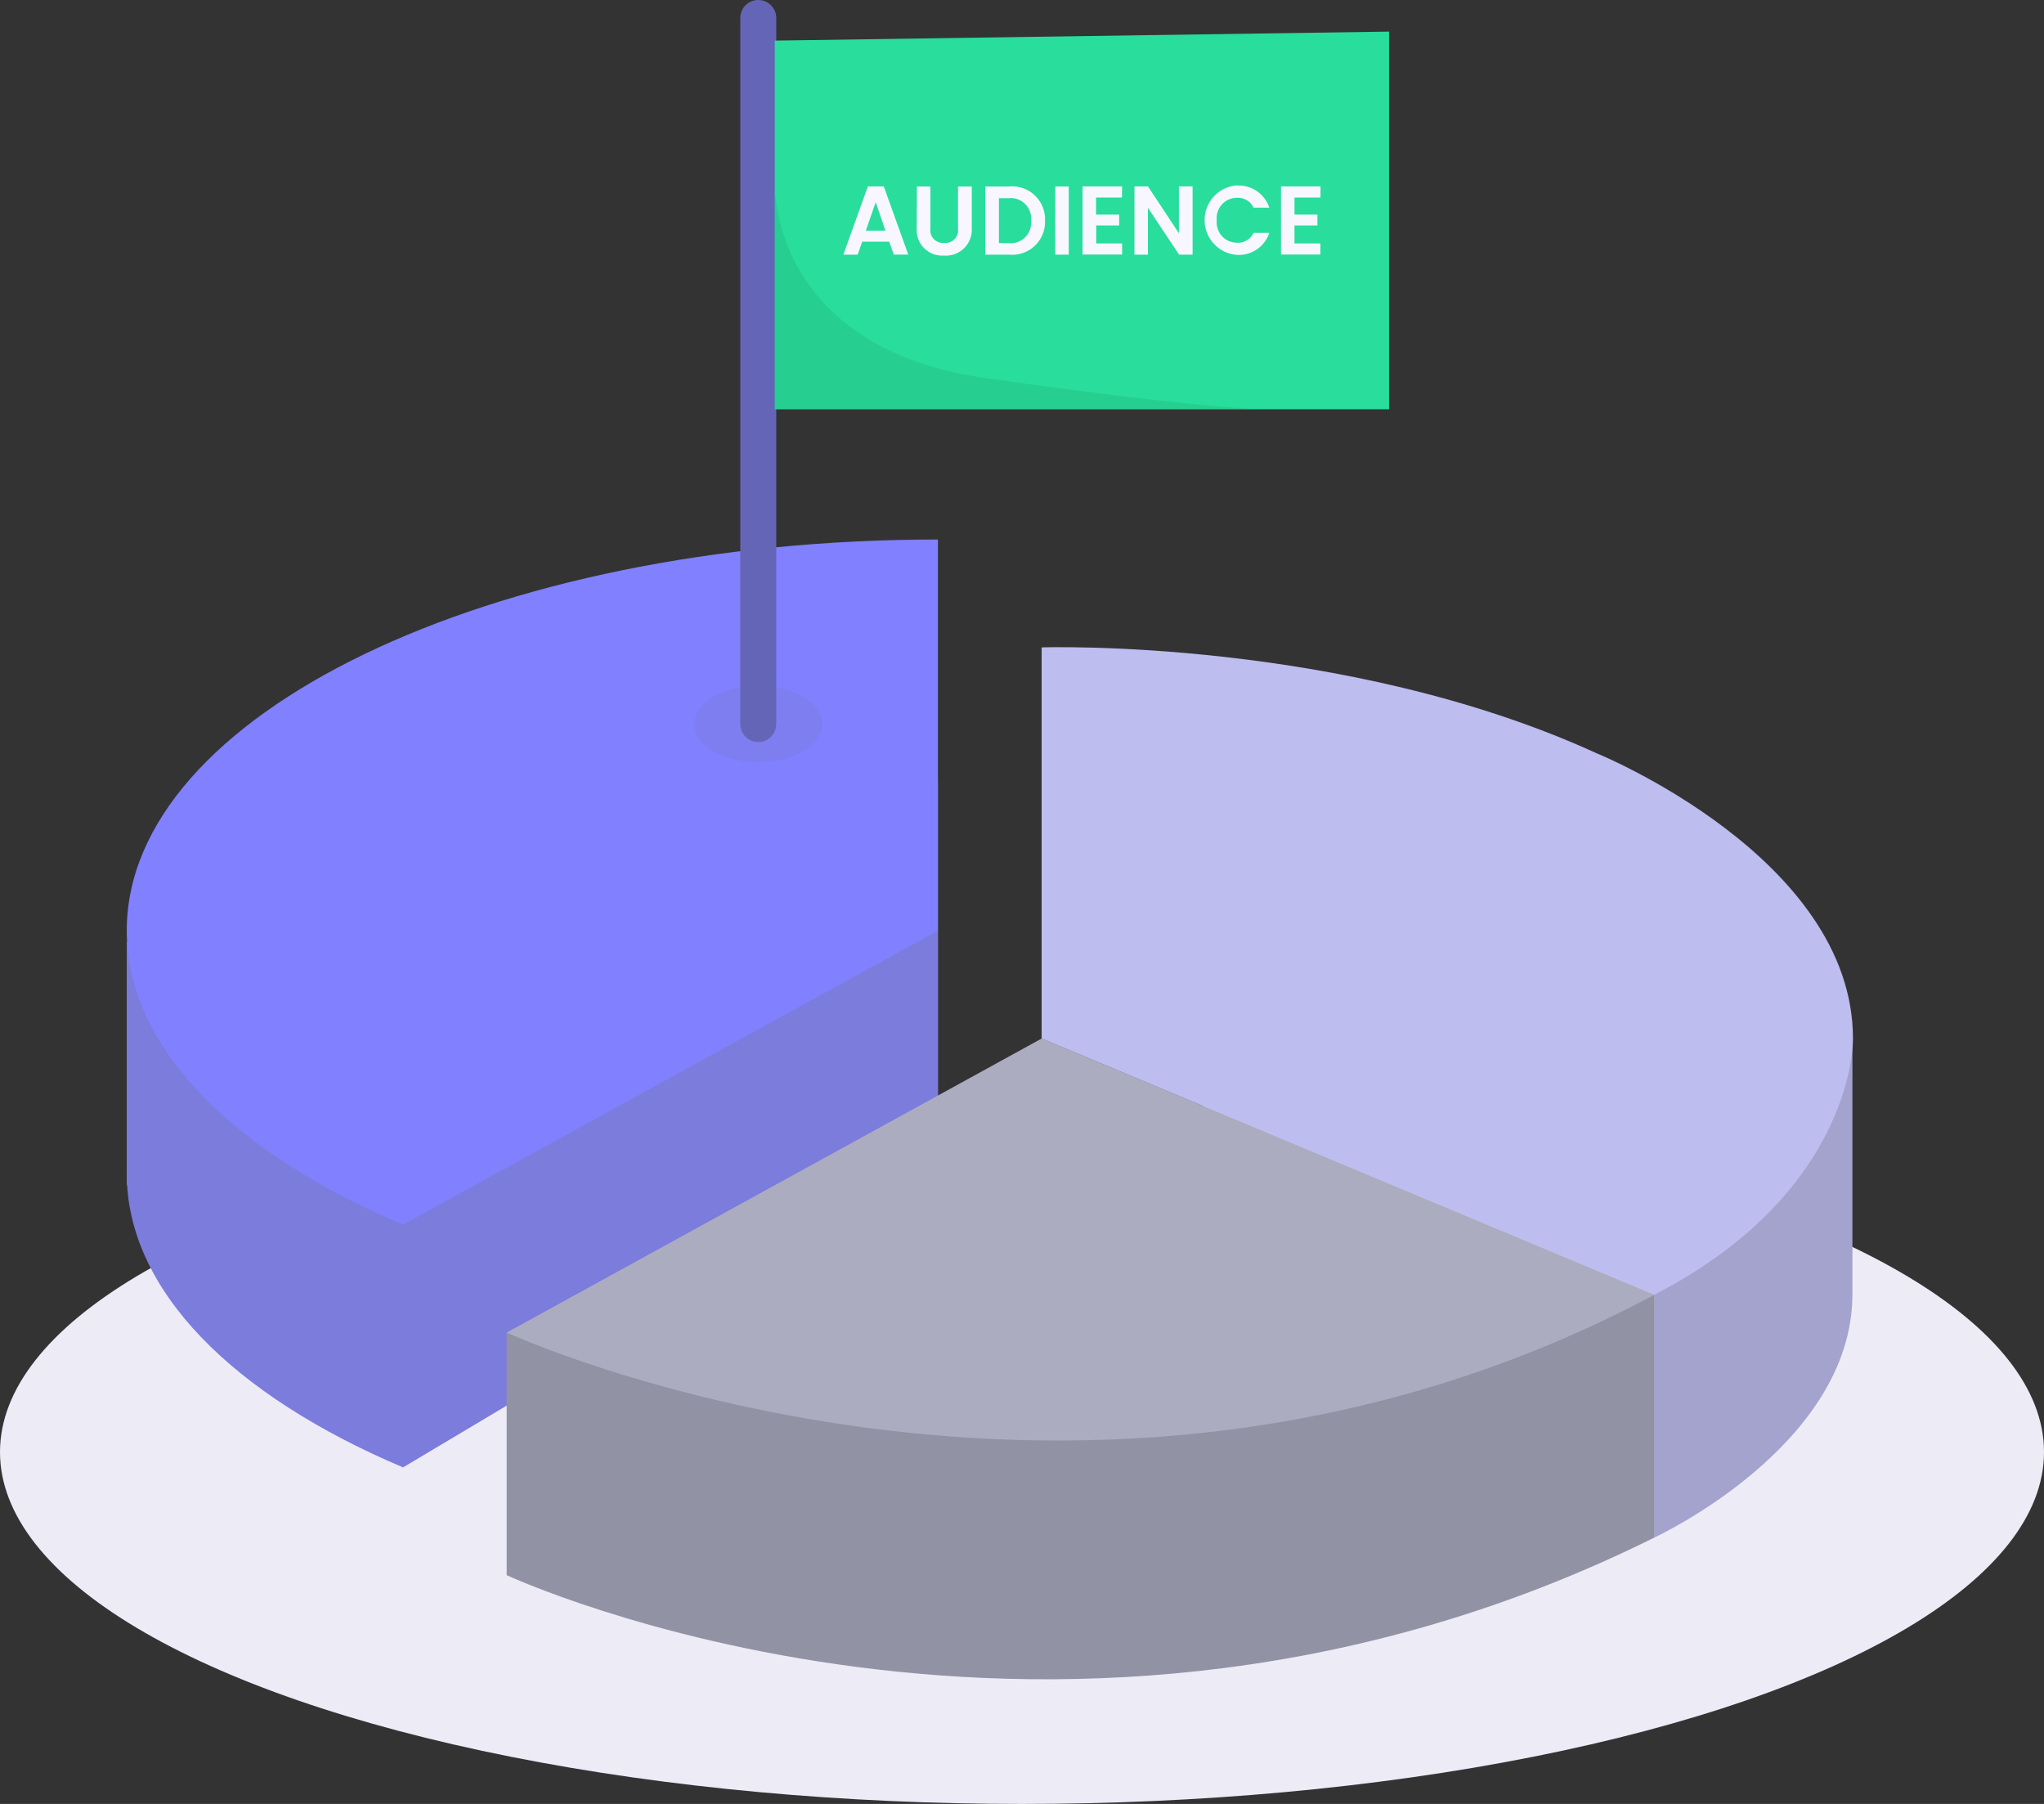 <svg xmlns="http://www.w3.org/2000/svg" width="227.37" height="200.625" viewBox="0 0 227.37 200.625"><rect x="0" y="0" width="227.37" height="200.625" fill="#333333" stroke="none"/><g transform="translate(-0.005)"><ellipse cx="113.685" cy="39.135" rx="113.685" ry="39.135" transform="translate(0.005 122.355)" fill="#edebf6"/><path d="M0,1.24v27L30.735,59.695,90.25,24.23V0L0,1.24Z" transform="translate(14.105 103.5)" fill="#7c7cdd"/><path d="M30.735,76.195v-27L90.235,16.5h0V0C40.4,0,0,19.5,0,43.5,0,56.53,11.9,68.225,30.735,76.195Z" transform="translate(14.105 87)" fill="#7c7cdd"/><path d="M30.735,76.195,90.235,43.5V.025h0V0C40.4,0,0,19.5,0,43.5,0,56.53,11.9,68.225,30.735,76.195Z" transform="translate(14.105 60)" fill="#8180ff"/><path d="M0,0V24.15L68.155,55.515v-27L0,0Z" transform="translate(115.875 115.505)" fill="#8686b7"/><path d="M0,28.5v27s21.975-10.135,22.035-27V0Z" transform="translate(184.03 115.5)" fill="#a3a3ce"/><path d="M0,43.524V.024s33.535-1.11,61.725,11.77c0,0,28.525,11.58,28.525,31.73,0,0,.395,16.88-22.1,28.5Z" transform="translate(115.875 71.976)" fill="#bdbdf0"/><path d="M0,4.18v27S61.56,59.835,127.665,27V0S54.885,19.54,0,4.18Z" transform="translate(56.365 144)" fill="#9292a5"/><path d="M59.5,0,0,32.7s64.215,29.635,127.655-4.2Z" transform="translate(56.375 115.5)" fill="#acacc1"/><ellipse cx="7.125" cy="4.245" rx="7.125" ry="4.245" transform="translate(77.23 76.28)" fill="#7c7cdd" opacity="0.44"/><path d="M2,82.525a2,2,0,0,1-2-2V2A2,2,0,0,1,4,2V80.5a2,2,0,0,1-2,2.025Z" transform="translate(82.355)" fill="#6565b7"/><path d="M0,1,68.33,0V42H0V1Z" transform="translate(86.19 3.515)" fill="#29dd9c"/><path d="M1.595,7.59H0L2.725,0H4.495L7.219,7.588H5.61L5.095,6.145h-3l-.5,1.444Zm2-5.83-1.1,3.17H4.68L3.595,1.76Z" transform="translate(93.82 20.73)" fill="#f8f7ff"/><path d="M.02,0h1.5V4.69A1.407,1.407,0,0,0,3.05,6.275,1.41,1.41,0,0,0,4.595,4.69V0h1.53V4.68a2.874,2.874,0,0,1-3.1,3A2.824,2.824,0,0,1,0,4.68Z" transform="translate(101.98 20.74)" fill="#f8f7ff"/><path d="M2.65,7.58H0V0H2.65a3.658,3.658,0,0,1,4,3.8A3.649,3.649,0,0,1,2.65,7.58ZM1.525,1.3v5H2.6A2.276,2.276,0,0,0,5.1,3.8,2.276,2.276,0,0,0,2.6,1.3Z" transform="translate(109.6 20.74)" fill="#f8f7ff"/><path d="M0,0H1.5V7.58H0Z" transform="translate(117.39 20.74)" fill="#f8f7ff"/><path d="M4.38,1.235H1.5v1.9H4.075V4.34H1.52v2H4.4V7.58H0V0H4.4Z" transform="translate(120.425 20.73)" fill="#f8f7ff"/><path d="M6.465,0V7.59h-1.5L1.5,2.385V7.59H0V0H1.5L4.945,5.21V0Z" transform="translate(126.2 20.73)" fill="#f8f7ff"/><path d="M3.736.025A3.575,3.575,0,0,1,7.3,2.48H5.546a1.91,1.91,0,0,0-1.82-1.1,2.262,2.262,0,0,0-2.27,2.5,2.262,2.262,0,0,0,2.27,2.5,1.9,1.9,0,0,0,1.82-1.1H7.3a3.565,3.565,0,0,1-3.56,2.455A3.875,3.875,0,0,1,3.736,0Z" transform="translate(133.899 20.615)" fill="#f8f7ff"/><path d="M4.395,1.235H1.5v1.9H4.05V4.34H1.5v2H4.38V7.58H0V0H4.4Z" transform="translate(142.5 20.73)" fill="#f8f7ff"/><path d="M0,0s-.75,18.3,23.5,21.75,30.75,3.46,30.75,3.46H0Z" transform="translate(86.187 20.305)" fill="#22af79" opacity="0.32"/></g></svg>
